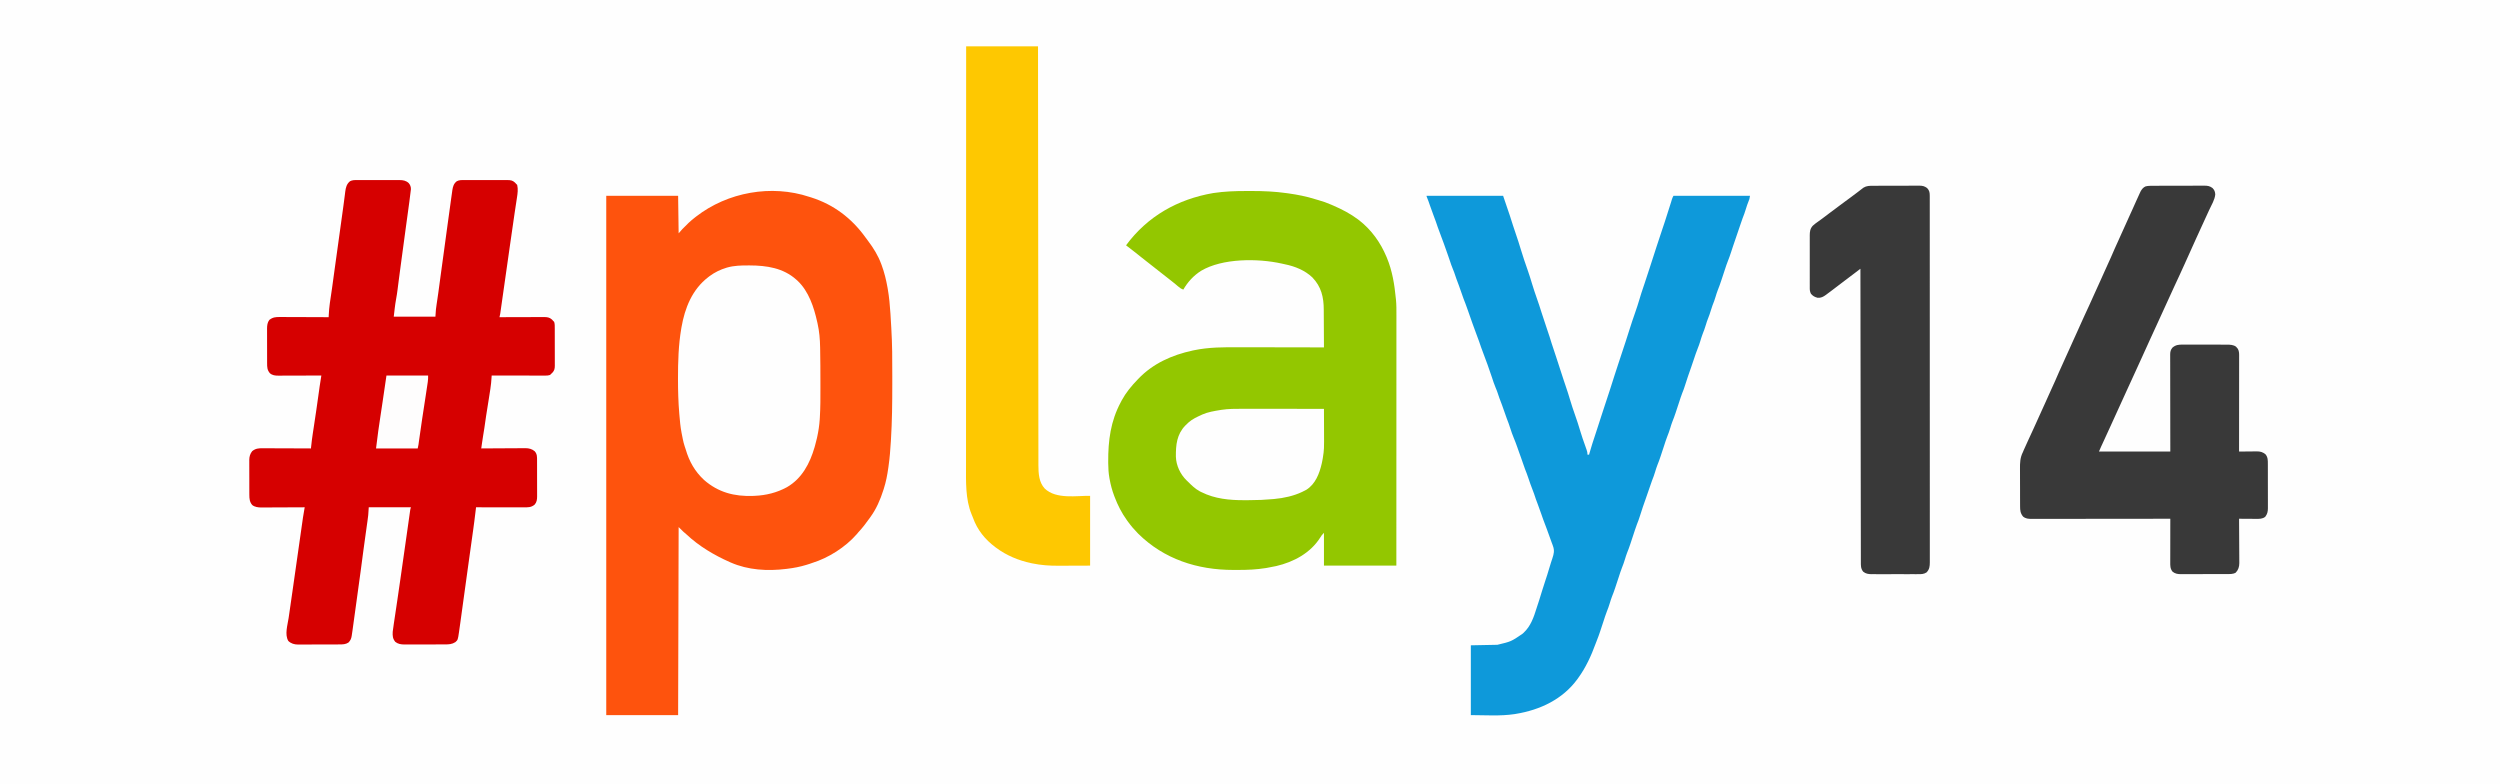<?xml version="1.0" encoding="UTF-8"?>
<svg version="1.1" xmlns="http://www.w3.org/2000/svg" width="4800" height="1506">
<rect width="100%" height="100%" fill="#808080" stroke="none"/>
<path d="M0 0 C1584 0 3168 0 4800 0 C4800 496.98 4800 993.96 4800 1506 C3216 1506 1632 1506 0 1506 C0 1009.02 0 512.04 0 0 Z " fill="#FEFEFE" transform="translate(0,0)"/>
<path d="M0 0 C1.187 0.367 2.374 0.735 3.598 1.113 C46.542 14.747 80.906 40.785 107.18 77.125 C109.007 79.651 110.864 82.148 112.758 84.625 C123.101 98.231 132.072 112.915 138 129 C138.278 129.744 138.556 130.488 138.842 131.254 C143.99 145.236 147.417 159.339 150 174 C150.182 175.012 150.363 176.024 150.55 177.067 C153.245 192.535 154.59 208.038 155.625 223.688 C155.682 224.541 155.738 225.395 155.796 226.275 C156.166 231.976 156.489 237.678 156.797 243.383 C156.941 245.945 157.091 248.506 157.251 251.067 C159.176 282.043 159.276 312.969 159.196 343.997 C159.185 349.261 159.185 354.525 159.186 359.788 C159.185 395.416 158.834 430.931 156.625 466.5 C156.56 467.565 156.495 468.631 156.428 469.728 C155.453 485.559 154.278 501.295 152 517 C151.854 518.048 151.709 519.096 151.559 520.175 C149.652 533.772 147.208 546.925 143 560 C142.722 560.884 142.443 561.767 142.157 562.678 C136.202 581.397 128.614 599.053 117 615 C116.484 615.721 115.968 616.441 115.436 617.184 C108.713 626.57 101.924 635.593 94 644 C92.934 645.268 91.871 646.539 90.812 647.812 C68.938 672.748 36.61 693.291 5 703 C3.583 703.498 2.166 703.998 0.75 704.5 C-0.83 705.012 -2.414 705.51 -4 706 C-4.597 706.186 -5.194 706.371 -5.809 706.562 C-17.755 710.225 -29.605 712.499 -42 714 C-42.823 714.104 -43.646 714.209 -44.494 714.316 C-80.353 718.76 -117.583 716.646 -151 702 C-151.605 701.735 -152.21 701.471 -152.833 701.198 C-182.758 687.953 -212.133 670.557 -236 648 C-237.962 646.287 -239.936 644.589 -241.918 642.898 C-245.05 640.043 -248.003 636.997 -251 634 C-251.33 753.13 -251.66 872.26 -252 995 C-297.54 995 -343.08 995 -390 995 C-390 665.99 -390 336.98 -390 -2 C-344.46 -2 -298.92 -2 -252 -2 C-251.67 21.76 -251.34 45.52 -251 70 C-247.535 66.04 -247.535 66.04 -244 62 C-236.134 53.74 -228.079 45.933 -219 39 C-218.469 38.587 -217.938 38.174 -217.391 37.749 C-156.954 -9.068 -72.955 -24.256 0 0 Z " fill="#FE530D" transform="translate(1554,378)"/>
<path d="M0 0 C0.937 -0.004 1.874 -0.007 2.84 -0.011 C5.933 -0.019 9.026 -0.014 12.119 -0.007 C14.273 -0.008 16.426 -0.01 18.579 -0.013 C23.091 -0.016 27.602 -0.011 32.114 -0.002 C37.892 0.009 43.67 0.003 49.448 -0.009 C53.894 -0.016 58.341 -0.014 62.787 -0.009 C64.917 -0.008 67.048 -0.009 69.178 -0.014 C72.158 -0.019 75.137 -0.011 78.117 0 C78.995 -0.004 79.872 -0.008 80.777 -0.012 C87.58 0.035 93.047 0.976 98.295 5.728 C101.289 9.18 102.664 12.952 102.583 17.533 C101.726 25.768 100.637 33.968 99.506 42.169 C99.291 43.745 99.076 45.321 98.861 46.897 C98.4 50.273 97.938 53.649 97.475 57.025 C96.357 65.171 95.247 73.319 94.137 81.466 C93.749 84.307 93.362 87.149 92.974 89.99 C90.302 109.579 87.665 129.173 85.037 148.768 C84.691 151.344 84.345 153.919 83.999 156.494 C83.343 161.376 82.688 166.259 82.033 171.142 C81.878 172.301 81.878 172.301 81.719 173.484 C80.619 181.692 79.535 189.902 78.49 198.117 C78.354 199.181 78.354 199.181 78.216 200.267 C77.794 203.577 77.376 206.888 76.963 210.199 C76.166 216.495 75.243 222.733 74.052 228.968 C71.998 239.94 71.005 251.208 69.623 262.259 C96.023 262.259 122.423 262.259 149.623 262.259 C149.953 257.639 150.283 253.019 150.623 248.259 C150.973 245.345 151.344 242.464 151.787 239.567 C151.9 238.8 152.013 238.032 152.129 237.241 C152.371 235.588 152.616 233.936 152.863 232.284 C153.547 227.692 154.213 223.096 154.877 218.501 C155.019 217.523 155.16 216.545 155.306 215.538 C157.039 203.48 158.608 191.4 160.186 179.321 C162.174 164.118 164.204 148.926 166.416 133.754 C168.45 119.773 170.288 105.767 172.123 91.759 C174.656 72.427 177.281 53.113 180.107 33.822 C180.466 31.348 180.815 28.873 181.157 26.397 C181.415 24.534 181.415 24.534 181.678 22.634 C181.829 21.529 181.979 20.424 182.135 19.286 C183.278 12.202 184.79 6.842 190.623 2.259 C195.344 -0.284 199.977 -0.023 205.199 0 C206.158 -0.004 207.116 -0.007 208.103 -0.011 C211.266 -0.019 214.429 -0.014 217.592 -0.007 C219.793 -0.008 221.993 -0.01 224.193 -0.013 C228.803 -0.016 233.413 -0.011 238.023 -0.002 C243.931 0.009 249.839 0.003 255.748 -0.009 C260.291 -0.016 264.834 -0.014 269.378 -0.009 C271.556 -0.008 273.735 -0.009 275.913 -0.014 C278.958 -0.019 282.002 -0.011 285.047 0 C286.397 -0.006 286.397 -0.006 287.774 -0.012 C293.819 0.029 297.728 0.496 302.311 4.759 C303.074 5.584 303.837 6.409 304.623 7.259 C305.283 7.919 305.943 8.579 306.623 9.259 C308.614 17.619 307.416 25.776 306.119 34.13 C305.958 35.201 305.797 36.272 305.632 37.376 C305.114 40.817 304.588 44.256 304.061 47.696 C303.39 52.111 302.723 56.527 302.057 60.942 C301.873 62.159 301.69 63.375 301.501 64.628 C298.608 83.91 295.899 103.22 293.155 122.524 C292.203 129.213 291.251 135.902 290.298 142.591 C290.198 143.296 290.097 144 289.994 144.726 C288.22 157.182 286.445 169.638 284.669 182.094 C283.589 189.671 282.51 197.248 281.432 204.825 C280.471 211.581 279.509 218.338 278.544 225.094 C278.04 228.63 277.536 232.166 277.034 235.703 C276.481 239.593 275.926 243.483 275.37 247.373 C275.125 249.102 275.125 249.102 274.876 250.865 C274.725 251.919 274.573 252.973 274.418 254.058 C274.288 254.972 274.158 255.885 274.024 256.826 C273.664 259.013 273.198 261.12 272.623 263.259 C274.332 263.252 274.332 263.252 276.076 263.245 C286.816 263.205 297.557 263.175 308.298 263.155 C313.82 263.145 319.342 263.131 324.864 263.108 C330.194 263.086 335.523 263.074 340.853 263.069 C342.886 263.065 344.918 263.058 346.951 263.047 C349.8 263.033 352.648 263.031 355.497 263.032 C356.336 263.025 357.174 263.017 358.038 263.01 C364.093 263.031 368.721 263.53 373.373 267.759 C374.116 268.584 374.858 269.409 375.623 270.259 C376.283 270.919 376.943 271.579 377.623 272.259 C378.934 276.281 378.771 280.341 378.769 284.528 C378.774 285.775 378.774 285.775 378.779 287.047 C378.788 289.794 378.79 292.54 378.791 295.286 C378.794 297.197 378.798 299.107 378.801 301.017 C378.807 305.021 378.809 309.025 378.809 313.029 C378.808 318.158 378.822 323.287 378.839 328.416 C378.85 332.362 378.853 336.307 378.852 340.253 C378.853 342.144 378.858 344.035 378.865 345.926 C378.875 348.571 378.872 351.215 378.866 353.86 C378.872 354.64 378.877 355.42 378.883 356.223 C378.849 362.113 378.152 365.616 374.123 369.946 C373.298 370.709 372.473 371.473 371.623 372.259 C370.963 372.919 370.303 373.579 369.623 374.259 C366.733 375.229 364.076 375.383 361.042 375.379 C360.128 375.38 359.214 375.382 358.272 375.383 C356.779 375.378 356.779 375.378 355.255 375.372 C353.674 375.373 353.674 375.373 352.061 375.373 C348.577 375.372 345.092 375.364 341.608 375.356 C339.192 375.355 336.776 375.353 334.361 375.352 C328.002 375.348 321.643 375.339 315.284 375.327 C308.795 375.317 302.307 375.313 295.819 375.308 C283.087 375.297 270.355 375.28 257.623 375.259 C257.568 376.218 257.513 377.177 257.457 378.166 C256.988 385.814 256.341 393.335 255.135 400.907 C254.992 401.84 254.849 402.772 254.701 403.733 C254.244 406.701 253.777 409.667 253.311 412.634 C252.991 414.699 252.672 416.764 252.353 418.829 C250.582 430.269 248.768 441.702 246.906 453.128 C245.68 460.714 244.637 468.32 243.626 475.938 C242.95 480.998 242.177 486.008 241.191 491.018 C240.371 495.696 239.723 500.396 239.061 505.099 C238.922 506.076 238.784 507.053 238.641 508.059 C238.301 510.459 237.962 512.859 237.623 515.259 C238.756 515.25 239.888 515.241 241.055 515.232 C251.751 515.151 262.447 515.091 273.143 515.052 C278.641 515.031 284.139 515.002 289.638 514.957 C294.948 514.913 300.258 514.89 305.569 514.879 C307.59 514.872 309.612 514.858 311.634 514.836 C314.475 514.807 317.315 514.803 320.156 514.805 C320.984 514.79 321.812 514.776 322.665 514.761 C329.15 514.806 335.246 516.335 340.254 520.671 C345.029 525.991 344.773 531.53 344.769 538.334 C344.774 539.533 344.774 539.533 344.779 540.756 C344.788 543.39 344.79 546.023 344.791 548.657 C344.794 550.494 344.798 552.331 344.801 554.168 C344.807 558.016 344.809 561.865 344.809 565.713 C344.808 570.634 344.822 575.556 344.839 580.477 C344.851 584.271 344.853 588.065 344.852 591.858 C344.853 593.672 344.858 595.486 344.865 597.3 C344.875 599.842 344.872 602.383 344.866 604.924 C344.875 606.039 344.875 606.039 344.883 607.176 C344.847 613.288 344.261 618.369 340.186 623.071 C333.491 628.786 327.064 628.405 318.671 628.372 C317.192 628.373 317.192 628.373 315.683 628.373 C312.436 628.372 309.19 628.364 305.944 628.356 C303.688 628.355 301.432 628.353 299.176 628.352 C293.248 628.348 287.32 628.339 281.392 628.327 C275.339 628.317 269.286 628.313 263.233 628.308 C251.363 628.297 239.493 628.28 227.623 628.259 C227.431 629.916 227.431 629.916 227.234 631.607 C226.293 639.678 225.333 647.744 224.248 655.798 C224.123 656.734 223.998 657.669 223.869 658.633 C223.456 661.717 223.04 664.8 222.623 667.884 C222.402 669.525 222.402 669.525 222.177 671.199 C219.224 693.106 216.139 714.994 213.04 736.881 C210.273 756.423 207.558 775.969 204.929 795.529 C202.431 814.102 199.916 832.673 197.261 851.225 C196.965 853.299 196.672 855.374 196.382 857.449 C195.985 860.285 195.577 863.12 195.166 865.954 C195.054 866.77 194.942 867.586 194.826 868.427 C192.693 882.828 192.693 882.828 187.873 887.196 C181.571 891.196 175.469 891.555 168.235 891.533 C167.32 891.539 166.405 891.544 165.463 891.549 C162.455 891.563 159.448 891.562 156.44 891.56 C154.339 891.563 152.238 891.568 150.137 891.573 C145.74 891.58 141.343 891.58 136.946 891.574 C131.323 891.569 125.7 891.586 120.077 891.609 C115.74 891.624 111.404 891.624 107.067 891.621 C104.994 891.622 102.922 891.627 100.849 891.637 C97.946 891.65 95.044 891.643 92.141 891.631 C91.293 891.639 90.444 891.646 89.57 891.654 C83.308 891.599 77.605 890.646 72.565 886.61 C67.54 880.318 67.243 875.25 67.623 867.259 C68.21 862.051 68.997 856.876 69.783 851.696 C70.012 850.162 70.239 848.627 70.466 847.093 C70.948 843.837 71.435 840.583 71.924 837.329 C72.693 832.214 73.454 827.098 74.212 821.982 C74.467 820.266 74.721 818.55 74.976 816.833 C75.101 815.987 75.227 815.14 75.356 814.267 C75.736 811.705 76.117 809.144 76.499 806.582 C78.504 793.106 80.459 779.623 82.373 766.134 C82.65 764.187 82.927 762.24 83.204 760.292 C83.744 756.496 84.283 752.7 84.822 748.903 C85.64 743.136 86.463 737.369 87.287 731.603 C87.428 730.622 87.568 729.641 87.712 728.63 C88.423 723.658 89.134 718.685 89.845 713.713 C91.373 703.035 92.894 692.357 94.406 681.678 C95.129 676.571 95.854 671.465 96.579 666.359 C97.188 662.074 97.794 657.788 98.399 653.502 C98.865 650.204 99.334 646.907 99.803 643.61 C100.057 641.8 100.057 641.8 100.317 639.953 C100.474 638.848 100.632 637.743 100.795 636.605 C100.931 635.64 101.068 634.676 101.208 633.682 C101.623 631.259 101.623 631.259 102.623 628.259 C75.893 628.259 49.163 628.259 21.623 628.259 C21.293 633.209 20.963 638.159 20.623 643.259 C20.263 646.455 19.881 649.621 19.424 652.802 C19.309 653.637 19.193 654.472 19.075 655.332 C18.7 658.038 18.318 660.742 17.936 663.446 C17.666 665.385 17.397 667.323 17.129 669.261 C16.573 673.275 16.015 677.288 15.454 681.3 C14.285 689.672 13.137 698.047 11.994 706.422 C11.746 708.239 11.497 710.055 11.249 711.871 C9.462 724.934 7.741 738.005 6.055 751.082 C3.584 770.247 0.931 789.381 -1.833 808.506 C-3.876 822.664 -5.838 836.831 -7.691 851.015 C-8.228 855.1 -8.794 859.18 -9.377 863.259 C-9.487 864.044 -9.598 864.83 -9.712 865.639 C-10.064 868.089 -10.434 870.535 -10.81 872.981 C-10.917 873.734 -11.024 874.487 -11.133 875.263 C-11.985 880.614 -13.561 884.116 -17.365 887.946 C-22.843 891.52 -28.424 891.556 -34.728 891.549 C-36.112 891.559 -36.112 891.559 -37.524 891.57 C-40.565 891.589 -43.605 891.593 -46.646 891.595 C-48.768 891.601 -50.891 891.608 -53.013 891.615 C-57.459 891.627 -61.905 891.631 -66.351 891.629 C-72.033 891.629 -77.715 891.656 -83.398 891.691 C-87.781 891.713 -92.164 891.717 -96.547 891.716 C-98.641 891.719 -100.736 891.727 -102.83 891.743 C-105.766 891.763 -108.701 891.757 -111.638 891.745 C-112.494 891.756 -113.349 891.767 -114.231 891.779 C-121.354 891.705 -127.624 889.941 -132.814 884.884 C-140.132 872.59 -134.214 854.404 -132.252 841.009 C-131.978 839.122 -131.704 837.235 -131.431 835.349 C-130.98 832.233 -130.529 829.117 -130.076 826.001 C-128.44 814.728 -126.827 803.45 -125.217 792.173 C-125.07 791.148 -124.924 790.123 -124.773 789.066 C-122.706 774.592 -120.644 760.116 -118.583 745.64 C-117.012 734.602 -115.439 723.563 -113.865 712.525 C-112.854 705.427 -111.843 698.328 -110.833 691.23 C-109.932 684.886 -109.028 678.542 -108.123 672.199 C-107.65 668.886 -107.178 665.572 -106.708 662.259 C-106.189 658.604 -105.667 654.95 -105.145 651.296 C-104.995 650.235 -104.845 649.173 -104.69 648.079 C-103.738 641.441 -102.624 634.848 -101.377 628.259 C-102.484 628.265 -103.592 628.272 -104.733 628.279 C-115.193 628.34 -125.654 628.385 -136.114 628.414 C-141.491 628.43 -146.868 628.451 -152.246 628.485 C-157.439 628.518 -162.633 628.536 -167.826 628.543 C-169.803 628.549 -171.781 628.56 -173.758 628.576 C-176.536 628.598 -179.314 628.601 -182.093 628.599 C-183.307 628.616 -183.307 628.616 -184.545 628.632 C-190.559 628.6 -197.123 627.858 -201.973 623.984 C-207.113 618.331 -207.677 611.466 -207.651 604.156 C-207.656 603.377 -207.662 602.599 -207.667 601.797 C-207.681 599.244 -207.68 596.691 -207.677 594.138 C-207.681 592.351 -207.686 590.564 -207.69 588.777 C-207.698 585.039 -207.698 581.301 -207.692 577.563 C-207.687 572.787 -207.704 568.012 -207.727 563.236 C-207.742 559.548 -207.742 555.86 -207.739 552.172 C-207.74 550.412 -207.745 548.652 -207.755 546.892 C-207.767 544.425 -207.761 541.958 -207.749 539.491 C-207.757 538.774 -207.764 538.056 -207.772 537.317 C-207.706 530.893 -206.168 525.498 -202.127 520.446 C-195.684 515.321 -190.092 514.827 -182.127 514.918 C-180.618 514.918 -180.618 514.918 -179.08 514.917 C-175.773 514.919 -172.468 514.942 -169.162 514.966 C-166.863 514.971 -164.563 514.976 -162.264 514.979 C-156.226 514.99 -150.187 515.02 -144.149 515.053 C-137.982 515.084 -131.815 515.097 -125.648 515.112 C-113.558 515.144 -101.467 515.196 -89.377 515.259 C-89.252 514.091 -89.127 512.923 -88.998 511.72 C-88.063 503.089 -87.062 494.489 -85.713 485.911 C-85.396 483.848 -85.079 481.785 -84.762 479.721 C-84.597 478.659 -84.433 477.597 -84.263 476.502 C-80.626 452.995 -77.25 429.456 -73.991 405.893 C-73.831 404.735 -73.67 403.578 -73.505 402.385 C-73.208 400.242 -72.912 398.099 -72.619 395.955 C-71.66 389.035 -70.557 382.145 -69.377 375.259 C-70.476 375.263 -71.576 375.268 -72.708 375.272 C-83.081 375.313 -93.454 375.343 -103.827 375.362 C-109.159 375.373 -114.491 375.387 -119.824 375.41 C-124.972 375.431 -130.12 375.443 -135.268 375.449 C-137.23 375.452 -139.192 375.459 -141.154 375.47 C-143.907 375.485 -146.659 375.487 -149.412 375.486 C-150.219 375.493 -151.026 375.5 -151.858 375.508 C-158.025 375.485 -163.36 375.006 -168.189 370.821 C-173.433 364.679 -173.527 359.182 -173.522 351.361 C-173.525 350.593 -173.529 349.824 -173.532 349.033 C-173.542 346.506 -173.544 343.98 -173.545 341.454 C-173.548 339.688 -173.551 337.922 -173.555 336.156 C-173.561 332.46 -173.563 328.763 -173.562 325.066 C-173.562 320.343 -173.576 315.62 -173.593 310.897 C-173.604 307.251 -173.606 303.605 -173.605 299.959 C-173.607 298.218 -173.611 296.478 -173.619 294.737 C-173.629 292.296 -173.626 289.856 -173.62 287.416 C-173.625 286.706 -173.631 285.996 -173.637 285.264 C-173.599 279.134 -173.032 273.387 -169.189 268.446 C-162.638 263.351 -157.083 262.827 -149.035 262.918 C-148.02 262.918 -147.004 262.917 -145.958 262.917 C-142.62 262.919 -139.282 262.942 -135.943 262.966 C-133.621 262.971 -131.3 262.976 -128.978 262.979 C-122.88 262.99 -116.783 263.02 -110.686 263.053 C-104.458 263.084 -98.231 263.097 -92.004 263.112 C-79.795 263.144 -67.586 263.196 -55.377 263.259 C-55.321 262.154 -55.264 261.049 -55.207 259.911 C-54.774 251.786 -54.23 243.758 -52.994 235.708 C-52.859 234.787 -52.724 233.865 -52.585 232.916 C-52.297 230.948 -52.005 228.98 -51.71 227.012 C-50.904 221.621 -50.122 216.227 -49.338 210.833 C-49.174 209.715 -49.011 208.596 -48.843 207.444 C-47.091 195.395 -45.481 183.328 -43.877 171.259 C-41.651 154.558 -39.346 137.872 -36.939 121.196 C-33.714 98.847 -30.661 76.476 -27.647 54.098 C-27.334 51.783 -27.021 49.468 -26.707 47.153 C-25.973 41.743 -25.256 36.333 -24.582 30.917 C-24.454 29.919 -24.327 28.921 -24.196 27.894 C-23.961 26.053 -23.734 24.211 -23.516 22.368 C-22.49 14.425 -20.881 7.524 -14.377 2.259 C-9.704 -0.252 -5.167 -0.024 0 0 Z " fill="#D60000" transform="translate(686.377,345.741)"/>
<path d="M0 0 C3.312 0.006 6.623 -0.009 9.935 -0.02 C32.203 -0.032 54.43 0.957 76.499 4.066 C77.73 4.236 78.961 4.406 80.229 4.58 C97.552 7.049 114.605 10.335 131.294 15.629 C133.423 16.288 135.561 16.901 137.706 17.504 C146.192 19.893 154.255 22.636 162.312 26.254 C163.828 26.91 165.345 27.565 166.863 28.219 C183.284 35.368 198.934 43.518 213.312 54.254 C214.196 54.914 215.081 55.574 215.992 56.254 C239.559 74.716 256.774 98.749 268.312 126.254 C268.739 127.26 268.739 127.26 269.174 128.287 C279.516 153.154 283.748 179.615 286.312 206.254 C286.395 207.006 286.477 207.759 286.563 208.534 C287.556 218.587 287.448 228.627 287.432 238.717 C287.433 240.794 287.434 242.871 287.435 244.948 C287.437 250.633 287.433 256.318 287.428 262.003 C287.424 268.142 287.425 274.281 287.426 280.419 C287.426 291.048 287.423 301.677 287.418 312.306 C287.412 323.449 287.408 334.592 287.407 345.736 C287.407 346.429 287.407 347.123 287.407 347.838 C287.406 351.361 287.406 354.885 287.406 358.408 C287.404 383.342 287.397 408.276 287.387 433.209 C287.378 457.427 287.371 481.645 287.367 505.863 C287.367 506.983 287.367 506.983 287.366 508.126 C287.365 515.628 287.364 523.129 287.363 530.63 C287.36 545.91 287.357 561.191 287.354 576.471 C287.354 577.173 287.354 577.876 287.354 578.599 C287.345 625.484 287.328 672.369 287.312 719.254 C241.442 719.254 195.572 719.254 148.312 719.254 C148.312 698.464 148.312 677.674 148.312 656.254 C145.156 659.41 143.424 661.494 141.249 665.191 C122.588 694.947 90.324 712.223 56.812 720.059 C51.067 721.34 45.299 722.439 39.499 723.441 C38.626 723.596 37.752 723.751 36.852 723.91 C19.122 726.808 1.214 727.59 -16.722 727.515 C-19.754 727.504 -22.784 727.515 -25.815 727.527 C-94.828 727.576 -158.899 706.741 -208.438 657.816 C-215.496 650.733 -221.819 643.34 -227.688 635.254 C-228.452 634.223 -229.217 633.191 -230.004 632.129 C-240.002 618.219 -247.658 603.255 -253.688 587.254 C-253.929 586.625 -254.17 585.995 -254.418 585.347 C-258.493 574.648 -261.27 563.935 -263.313 552.691 C-263.436 552.019 -263.56 551.347 -263.687 550.655 C-265.283 541.477 -265.844 532.266 -265.891 522.961 C-265.898 522.02 -265.905 521.079 -265.913 520.11 C-266.151 479.083 -261.355 441.902 -241.688 405.254 C-240.783 403.518 -240.783 403.518 -239.86 401.746 C-231.909 387.08 -221.259 374.205 -209.688 362.254 C-209.183 361.723 -208.678 361.192 -208.158 360.646 C-179.974 331.074 -143.187 314.781 -103.688 306.254 C-102.634 306.026 -102.634 306.026 -101.558 305.793 C-72.351 299.659 -42.833 299.833 -13.15 299.95 C-7.454 299.969 -1.758 299.97 3.938 299.974 C14.675 299.983 25.412 300.008 36.149 300.038 C48.394 300.072 60.639 300.088 72.883 300.103 C98.026 300.134 123.169 300.187 148.312 300.254 C148.274 288.682 148.214 277.111 148.128 265.54 C148.089 260.165 148.056 254.791 148.041 249.416 C148.026 244.215 147.991 239.016 147.944 233.815 C147.929 231.845 147.921 229.875 147.92 227.904 C147.899 203.847 143.258 183.826 126.074 165.922 C111.873 152.279 92.392 144.522 73.351 140.675 C71.207 140.232 69.077 139.742 66.945 139.25 C21.4 129.172 -46.489 128.849 -87.688 153.254 C-102.151 162.522 -113.125 174.495 -121.688 189.254 C-125.947 187.829 -128.745 185.747 -132.126 182.816 C-133.188 181.908 -134.252 181.002 -135.317 180.098 C-135.869 179.628 -136.421 179.159 -136.989 178.676 C-139.797 176.326 -142.677 174.07 -145.563 171.816 C-146.148 171.36 -146.732 170.903 -147.334 170.432 C-148.524 169.502 -149.715 168.573 -150.906 167.645 C-153.839 165.355 -156.763 163.054 -159.688 160.754 C-160.855 159.837 -162.021 158.921 -163.188 158.004 C-170.188 152.504 -177.188 147.004 -184.188 141.504 C-184.765 141.05 -185.343 140.597 -185.938 140.129 C-187.105 139.212 -188.273 138.294 -189.44 137.377 C-192.343 135.095 -195.247 132.816 -198.153 130.539 C-204.317 125.707 -210.456 120.845 -216.563 115.941 C-221.537 111.948 -226.547 108.031 -231.688 104.254 C-190.509 48.413 -132.378 15.636 -64.235 3.912 C-42.855 0.72 -21.597 -0.074 0 0 Z " fill="#93C700" transform="translate(2393.688,366.746)"/>
<path d="M0 0 C48.51 0 97.02 0 147 0 C161 41 161 41 166 57 C166.944 59.882 167.893 62.758 168.867 65.629 C169.361 67.097 169.855 68.566 170.349 70.034 C170.598 70.773 170.847 71.511 171.104 72.273 C174.673 82.869 178.218 93.459 181.375 104.188 C185.116 116.873 189.509 129.345 193.851 141.835 C197.032 151.019 200.01 160.228 202.755 169.552 C205.439 178.608 208.521 187.519 211.625 196.438 C214.842 205.705 218.03 214.959 220.865 224.352 C223.592 233.116 226.58 241.799 229.5 250.5 C236.913 272.587 236.913 272.587 239.94 282.597 C242.756 291.636 245.847 300.589 248.861 309.563 C252.037 319.027 255.185 328.492 258.128 338.031 C259.734 343.21 261.431 348.356 263.156 353.496 C263.429 354.309 263.702 355.122 263.983 355.96 C265.101 359.286 266.221 362.61 267.343 365.934 C270.199 374.397 273.006 382.854 275.469 391.441 C278.287 401.25 281.649 410.863 285 420.5 C288.598 430.848 292.122 441.176 295.136 451.711 C297.77 460.822 300.992 469.738 304.148 478.678 C304.954 480.967 305.753 483.259 306.551 485.551 C306.798 486.242 307.044 486.934 307.299 487.647 C308.464 491.004 309 493.393 309 497 C309.99 497 310.98 497 312 497 C312.269 495.984 312.269 495.984 312.543 494.947 C314.258 488.549 316.147 482.242 318.223 475.953 C318.524 475.031 318.826 474.109 319.137 473.159 C320.11 470.189 321.086 467.219 322.062 464.25 C323.079 461.149 324.094 458.047 325.11 454.945 C325.785 452.881 326.461 450.818 327.137 448.755 C330.352 438.938 333.524 429.107 336.678 419.271 C338.713 412.935 340.788 406.615 342.898 400.305 C345.746 391.789 348.538 383.255 351.305 374.713 C352.065 372.368 352.826 370.024 353.588 367.68 C355.941 360.426 358.269 353.167 360.527 345.883 C362.835 338.45 365.283 331.068 367.763 323.692 C372.566 309.403 377.279 295.086 381.938 280.75 C382.206 279.924 382.475 279.098 382.752 278.247 C385.163 270.833 387.571 263.418 389.869 255.968 C393.118 245.441 396.723 235.043 400.343 224.639 C403.524 215.486 406.559 206.328 409.242 197.016 C411.127 190.49 413.254 184.057 415.438 177.625 C416.313 175.023 417.187 172.42 418.059 169.816 C418.405 168.782 418.405 168.782 418.759 167.727 C421.893 158.356 424.945 148.959 428 139.562 C428.299 138.644 428.598 137.725 428.905 136.779 C431.917 127.52 434.92 118.259 437.906 108.992 C438.242 107.949 438.242 107.949 438.585 106.885 C439.602 103.73 440.616 100.574 441.629 97.418 C445.378 85.753 449.272 74.136 453.177 62.522 C454.391 58.911 455.602 55.299 456.812 51.688 C457.068 50.926 457.323 50.164 457.586 49.378 C461.643 37.249 465.531 25.077 469.234 12.835 C469.572 11.724 469.91 10.613 470.258 9.469 C470.548 8.504 470.838 7.539 471.137 6.545 C472 4 472 4 474 0 C522.51 0 571.02 0 621 0 C619.895 6.628 619.895 6.628 618.312 10.188 C616.219 15.203 614.6 20.312 613 25.5 C611.206 31.297 609.314 36.956 606.973 42.559 C605.583 46.046 604.435 49.604 603.266 53.171 C601.022 59.994 598.665 66.776 596.312 73.562 C593.588 81.426 590.887 89.296 588.27 97.195 C588.047 97.867 587.824 98.539 587.594 99.232 C586.524 102.462 585.459 105.693 584.4 108.926 C582.731 113.983 581.049 118.999 579.023 123.926 C576.591 129.855 574.632 135.94 572.644 142.028 C570.968 147.157 569.267 152.278 567.57 157.4 C567.146 158.683 566.722 159.968 566.3 161.252 C564.029 168.153 561.666 174.974 558.905 181.696 C557.386 185.563 556.203 189.526 555 193.5 C553.223 199.257 551.34 204.863 548.996 210.418 C547.656 213.892 546.584 217.44 545.5 221 C544.178 225.342 542.829 229.626 541.062 233.812 C539.05 238.612 537.536 243.533 536 248.5 C534.24 254.191 532.382 259.728 530.062 265.219 C528.227 270.023 526.77 274.954 525.281 279.875 C524.075 283.808 522.776 287.642 521.207 291.445 C518.003 299.288 515.404 307.355 512.688 315.375 C511.526 318.792 510.363 322.209 509.199 325.625 C508.918 326.452 508.637 327.279 508.347 328.131 C506.27 334.226 504.151 340.306 502 346.375 C499.742 352.751 497.674 359.166 495.699 365.635 C494.369 369.947 492.807 374.083 491.078 378.246 C488.777 384.124 486.903 390.164 484.933 396.16 C483.088 401.776 481.234 407.388 479.375 413 C478.817 414.7 478.817 414.7 478.247 416.433 C476.318 422.255 474.247 427.961 471.924 433.637 C470.403 437.525 469.209 441.506 468 445.5 C466.23 451.23 464.357 456.816 462.043 462.352 C459.744 468.189 457.891 474.201 455.933 480.16 C454.088 485.776 452.234 491.388 450.375 497 C449.817 498.7 449.817 498.7 449.247 500.433 C447.318 506.255 445.247 511.961 442.924 517.637 C441.403 521.525 440.209 525.506 439 529.5 C437.228 535.236 435.355 540.827 433.035 546.367 C431.7 549.764 430.571 553.22 429.438 556.688 C426.873 564.526 424.127 572.293 421.344 580.056 C417.216 591.574 413.25 603.115 409.637 614.807 C407.956 620.207 406.075 625.446 403.931 630.679 C402.578 634.053 401.436 637.482 400.312 640.938 C399.801 642.488 399.289 644.039 398.777 645.59 C398.499 646.438 398.22 647.286 397.933 648.16 C396.088 653.776 394.234 659.388 392.375 665 C391.817 666.7 391.817 666.7 391.247 668.433 C389.318 674.255 387.247 679.961 384.924 685.637 C383.403 689.525 382.209 693.506 381 697.5 C379.23 703.23 377.357 708.816 375.043 714.352 C372.744 720.189 370.891 726.201 368.933 732.16 C367.088 737.776 365.234 743.388 363.375 749 C362.817 750.7 362.817 750.7 362.247 752.433 C360.318 758.255 358.247 763.961 355.924 769.637 C354.403 773.525 353.209 777.506 352 781.5 C350.23 787.23 348.357 792.816 346.043 798.352 C343.744 804.189 341.891 810.201 339.933 816.16 C338.088 821.776 336.234 827.388 334.375 833 C333.817 834.7 333.817 834.7 333.247 836.433 C331.306 842.292 329.245 848.054 326.907 853.766 C326.089 855.78 325.32 857.801 324.578 859.844 C316.131 883.097 305.597 905.935 291 926 C290.583 926.578 290.166 927.155 289.737 927.75 C261.328 966.672 218.094 987.067 171.312 994.688 C170.59 994.807 169.867 994.926 169.122 995.049 C141.685 999.264 111.722 997 85 997 C85 952.78 85 908.56 85 863 C110.245 862.505 110.245 862.505 136 862 C162.346 855.736 162.346 855.736 184 841 C184.766 840.325 185.531 839.649 186.32 838.953 C200.018 826.231 205.859 809 211.238 791.641 C212.792 786.629 214.439 781.656 216.125 776.688 C218.235 770.438 220.148 764.155 221.965 757.815 C223.805 751.485 225.892 745.246 228 739 C230.529 731.502 232.959 724.001 235.128 716.391 C236.286 712.35 237.523 708.345 238.824 704.348 C239.143 703.368 239.461 702.389 239.789 701.379 C240.412 699.471 241.042 697.564 241.678 695.66 C244.414 687.274 245.896 681.106 242.75 672.5 C242.312 671.273 241.873 670.046 241.422 668.781 C240.951 667.52 240.477 666.259 240 665 C236.792 656.526 233.781 647.984 230.76 639.441 C228.58 633.31 226.325 627.235 223.873 621.208 C222.592 617.968 221.513 614.689 220.438 611.375 C218.42 605.227 216.251 599.18 213.883 593.16 C211.128 586.101 208.627 579.012 206.309 571.801 C205.357 568.936 204.269 566.15 203.129 563.355 C200.238 556.22 197.832 548.919 195.355 541.633 C193.348 535.768 191.234 529.986 188.893 524.247 C187.601 520.995 186.517 517.704 185.438 514.375 C184.015 510.001 182.518 505.679 180.886 501.379 C179.79 498.436 178.742 495.477 177.695 492.516 C177.067 490.741 177.067 490.741 176.426 488.93 C175.564 486.493 174.705 484.055 173.848 481.617 C171.844 475.969 169.781 470.383 167.434 464.867 C164.932 458.969 162.9 452.97 160.938 446.875 C158.795 440.249 156.55 433.733 153.913 427.287 C152.61 424.023 151.522 420.718 150.438 417.375 C148.753 412.193 146.943 407.088 145 402 C139.177 386.67 139.177 386.67 136.938 379.75 C135.711 375.986 134.337 372.376 132.75 368.75 C129.82 361.88 127.562 354.81 125.235 347.718 C120.074 332.05 114.39 316.561 108.535 301.141 C105.829 294 103.237 286.848 100.859 279.59 C99.372 275.109 97.675 270.718 95.949 266.324 C93.15 259.15 90.545 251.927 88.015 244.654 C85.379 237.075 82.719 229.504 80.042 221.939 C79.562 220.58 79.082 219.221 78.603 217.861 C76.155 210.912 73.644 204.006 70.865 197.181 C69.584 193.951 68.51 190.68 67.438 187.375 C65.753 182.193 63.943 177.088 62 172 C58.821 163.631 55.67 155.282 52.957 146.746 C52.015 143.927 52.015 143.927 50.676 140.996 C48.212 135.344 46.356 129.458 44.375 123.625 C43.488 121.029 42.598 118.434 41.707 115.84 C41.482 115.186 41.258 114.532 41.026 113.858 C38.762 107.281 36.424 100.731 34.062 94.188 C33.515 92.67 33.515 92.67 32.957 91.122 C30.538 84.44 28.057 77.784 25.535 71.141 C22.829 64 20.237 56.848 17.859 49.59 C16.353 45.049 14.629 40.6 12.879 36.148 C10.574 30.247 8.406 24.333 6.438 18.312 C4.71 13.038 2.837 7.879 0.699 2.758 C0 1 0 1 0 0 Z " fill="#0E99DA" transform="translate(2739,376)"/>
<path d="M0 0 C1.141 -0.007 2.281 -0.013 3.456 -0.02 C7.221 -0.039 10.985 -0.043 14.75 -0.045 C17.37 -0.052 19.991 -0.059 22.611 -0.066 C28.101 -0.078 33.591 -0.081 39.081 -0.08 C45.416 -0.079 51.75 -0.1 58.085 -0.132 C64.194 -0.161 70.302 -0.168 76.41 -0.167 C79.003 -0.169 81.595 -0.178 84.188 -0.194 C87.814 -0.213 91.44 -0.207 95.066 -0.195 C96.67 -0.212 96.67 -0.212 98.305 -0.229 C104.633 -0.176 108.441 0.546 113.598 4.291 C117.456 8.352 118.368 10.992 118.91 16.416 C118.077 26.744 111.653 36.878 107.348 46.228 C106.637 47.776 105.927 49.324 105.217 50.872 C103.744 54.083 102.27 57.294 100.796 60.504 C97.366 67.97 93.951 75.443 90.535 82.916 C90.206 83.636 89.877 84.356 89.538 85.098 C87.223 90.162 84.91 95.226 82.598 100.291 C82.111 101.358 82.111 101.358 81.614 102.447 C74.235 118.613 66.881 134.789 59.716 151.052 C56.724 157.827 53.629 164.549 50.486 171.255 C47.013 178.669 43.591 186.107 40.16 193.541 C39.773 194.381 39.385 195.222 38.985 196.087 C27.873 220.17 16.858 244.296 5.897 268.448 C1.895 277.266 -2.14 286.068 -6.215 294.853 C-11.345 305.918 -16.347 317.038 -21.34 328.166 C-27.026 340.838 -32.771 353.477 -38.647 366.063 C-42.723 374.802 -46.731 383.571 -50.715 392.353 C-51.026 393.04 -51.338 393.727 -51.659 394.435 C-51.971 395.124 -52.284 395.813 -52.606 396.523 C-53.242 397.926 -53.879 399.329 -54.515 400.732 C-54.992 401.783 -54.992 401.783 -55.479 402.855 C-59.103 410.841 -62.753 418.816 -66.402 426.791 C-71.984 438.989 -77.543 451.197 -83.087 463.413 C-87.892 474 -92.74 484.566 -97.635 495.111 C-98.317 496.58 -98.317 496.58 -99.011 498.08 C-99.403 498.922 -99.795 499.765 -100.198 500.633 C-101.647 503.831 -103.019 507.063 -104.402 510.291 C-59.192 510.291 -13.982 510.291 32.598 510.291 C32.575 496.489 32.551 482.687 32.528 468.466 C32.517 459.739 32.508 451.012 32.5 442.285 C32.488 428.423 32.474 414.561 32.447 400.699 C32.427 390.604 32.414 380.51 32.41 370.415 C32.407 365.069 32.401 359.723 32.386 354.377 C32.373 349.346 32.369 344.316 32.372 339.285 C32.371 337.438 32.367 335.59 32.359 333.743 C32.35 331.222 32.352 328.702 32.357 326.181 C32.349 325.082 32.349 325.082 32.34 323.961 C32.372 318.41 33.23 314.932 36.785 310.666 C43.069 305.359 48.702 304.852 56.629 304.918 C58.103 304.913 58.103 304.913 59.608 304.907 C62.843 304.899 66.078 304.913 69.313 304.927 C71.57 304.928 73.828 304.927 76.086 304.926 C80.812 304.926 85.539 304.936 90.266 304.954 C96.313 304.977 102.359 304.978 108.406 304.971 C113.067 304.967 117.728 304.974 122.389 304.984 C124.618 304.988 126.847 304.989 129.076 304.987 C132.197 304.987 135.317 305 138.438 305.016 C139.809 305.012 139.809 305.012 141.207 305.008 C147.348 305.059 153.814 305.171 158.875 309.025 C159.423 309.69 159.971 310.355 160.535 311.041 C161.101 311.695 161.667 312.35 162.25 313.025 C165.148 317.897 164.741 323.668 164.718 329.187 C164.719 330.353 164.719 330.353 164.721 331.542 C164.722 334.135 164.717 336.728 164.711 339.321 C164.711 341.184 164.711 343.047 164.712 344.91 C164.712 349.961 164.706 355.012 164.699 360.063 C164.693 365.345 164.692 370.626 164.691 375.907 C164.688 385.905 164.68 395.902 164.67 405.9 C164.659 417.283 164.653 428.666 164.648 440.05 C164.638 463.463 164.62 486.877 164.598 510.291 C165.803 510.275 167.009 510.259 168.25 510.243 C172.744 510.188 177.237 510.154 181.73 510.126 C183.671 510.111 185.612 510.09 187.553 510.064 C190.35 510.028 193.148 510.011 195.946 509.998 C196.806 509.982 197.667 509.967 198.554 509.951 C205.37 509.949 210.023 511.174 215.41 515.603 C220.036 521.286 219.891 527.229 219.873 534.224 C219.878 535.208 219.883 536.193 219.888 537.207 C219.902 540.452 219.901 543.698 219.899 546.943 C219.903 549.204 219.907 551.466 219.912 553.727 C219.919 558.464 219.919 563.201 219.914 567.938 C219.908 574.002 219.925 580.065 219.948 586.129 C219.963 590.799 219.964 595.468 219.96 600.137 C219.961 602.373 219.966 604.608 219.976 606.844 C219.989 609.972 219.982 613.1 219.97 616.228 C219.978 617.147 219.986 618.066 219.993 619.013 C219.94 625.556 218.92 630.328 214.785 635.603 C209.342 639.802 203.375 639.562 196.824 639.486 C195.901 639.483 194.977 639.48 194.025 639.477 C191.091 639.466 188.157 639.441 185.223 639.416 C183.227 639.405 181.231 639.396 179.235 639.388 C174.356 639.366 169.477 639.332 164.598 639.291 C164.607 640.423 164.616 641.556 164.625 642.723 C164.706 653.418 164.766 664.114 164.805 674.81 C164.826 680.309 164.854 685.807 164.9 691.305 C164.943 696.615 164.967 701.925 164.977 707.236 C164.985 709.258 164.999 711.279 165.021 713.301 C165.05 716.142 165.054 718.982 165.052 721.823 C165.066 722.651 165.081 723.479 165.096 724.332 C165.046 731.43 163.188 737.634 158.16 742.791 C152.692 745.991 146.66 745.444 140.503 745.452 C139.489 745.457 138.475 745.462 137.431 745.467 C134.083 745.481 130.735 745.488 127.387 745.494 C125.057 745.499 122.727 745.505 120.396 745.511 C115.512 745.521 110.628 745.527 105.744 745.531 C99.491 745.536 93.238 745.56 86.985 745.589 C82.172 745.607 77.359 745.613 72.546 745.614 C70.241 745.617 67.936 745.625 65.631 745.638 C62.404 745.655 59.178 745.653 55.952 745.647 C54.529 745.661 54.529 745.661 53.077 745.675 C46.864 745.636 41.824 744.938 36.856 740.861 C32.2 734.92 32.454 729.499 32.484 722.278 C32.484 721.38 32.484 720.481 32.484 719.556 C32.485 716.597 32.492 713.637 32.5 710.677 C32.502 708.622 32.504 706.566 32.505 704.511 C32.508 699.107 32.518 693.703 32.529 688.299 C32.539 682.783 32.544 677.266 32.549 671.75 C32.56 660.93 32.577 650.11 32.598 639.291 C32.02 639.291 31.443 639.292 30.848 639.293 C-3.373 639.338 -37.593 639.372 -71.814 639.393 C-75.922 639.395 -80.03 639.398 -84.138 639.4 C-84.956 639.401 -85.774 639.401 -86.616 639.402 C-99.862 639.411 -113.108 639.426 -126.354 639.445 C-139.943 639.464 -153.533 639.475 -167.123 639.479 C-175.509 639.481 -183.896 639.49 -192.283 639.506 C-198.032 639.517 -203.782 639.52 -209.532 639.518 C-212.85 639.516 -216.168 639.519 -219.486 639.529 C-223.084 639.539 -226.681 639.537 -230.278 639.531 C-231.851 639.54 -231.851 639.54 -233.456 639.549 C-239.869 639.522 -244.93 639.302 -250.09 635.103 C-255.244 628.834 -255.848 623.271 -255.822 615.431 C-255.83 614.465 -255.839 613.5 -255.848 612.506 C-255.871 609.327 -255.872 606.149 -255.871 602.97 C-255.878 600.747 -255.886 598.524 -255.894 596.3 C-255.907 591.642 -255.909 586.983 -255.903 582.325 C-255.897 576.383 -255.928 570.443 -255.968 564.502 C-255.994 559.908 -255.997 555.315 -255.993 550.722 C-255.995 548.533 -256.005 546.344 -256.022 544.156 C-256.11 532.119 -255.965 522.208 -250.402 511.291 C-249.802 509.88 -249.21 508.467 -248.629 507.048 C-245.595 500.166 -242.514 493.313 -239.313 486.507 C-236.428 480.37 -233.601 474.206 -230.777 468.041 C-230.322 467.047 -229.866 466.053 -229.397 465.029 C-225.04 455.511 -220.696 445.99 -216.465 436.416 C-213.688 430.149 -210.853 423.913 -207.965 417.697 C-206.075 413.577 -204.237 409.435 -202.402 405.291 C-200.107 400.105 -197.792 394.933 -195.402 389.791 C-190.537 379.308 -185.853 368.742 -181.34 358.103 C-179.034 352.688 -176.589 347.357 -174.078 342.036 C-171.939 337.487 -169.9 332.903 -167.902 328.291 C-165.375 322.457 -162.739 316.685 -160.027 310.935 C-157.907 306.42 -155.885 301.868 -153.902 297.291 C-151.375 291.457 -148.739 285.685 -146.027 279.935 C-143.907 275.42 -141.885 270.868 -139.902 266.291 C-137.457 260.654 -134.928 255.066 -132.313 249.506 C-129.428 243.369 -126.601 237.206 -123.777 231.041 C-123.322 230.047 -122.866 229.053 -122.397 228.029 C-118.04 218.511 -113.696 208.99 -109.465 199.416 C-106.688 193.149 -103.853 186.913 -100.965 180.697 C-99.075 176.577 -97.237 172.435 -95.402 168.291 C-93.107 163.105 -90.792 157.933 -88.402 152.791 C-83.537 142.308 -78.853 131.742 -74.34 121.103 C-72.034 115.688 -69.589 110.357 -67.078 105.036 C-64.939 100.487 -62.9 95.903 -60.902 91.291 C-58.375 85.457 -55.739 79.685 -53.027 73.935 C-50.907 69.42 -48.885 64.868 -46.902 60.291 C-44.375 54.457 -41.741 48.686 -39.027 42.937 C-36.896 38.404 -34.885 33.827 -32.902 29.228 C-30.619 23.975 -28.277 18.757 -25.777 13.603 C-25.249 12.506 -24.72 11.409 -24.176 10.279 C-21.751 6.194 -19.33 3.171 -14.948 1.169 C-9.946 -0.07 -5.136 -0.004 0 0 Z " fill="#393939" transform="translate(4134.402,356.709)"/>
<path d="M0 0 C45.54 0 91.08 0 138 0 C138.008 10.177 138.016 20.354 138.025 30.84 C138.03 37.745 138.036 44.649 138.041 51.554 C138.042 52.451 138.043 53.348 138.043 54.272 C138.092 113.67 138.143 173.067 138.201 232.464 C138.202 233.61 138.204 234.757 138.205 235.939 C138.229 260.863 138.255 285.788 138.28 310.713 C138.293 322.936 138.305 335.159 138.317 347.382 C138.319 349.206 138.319 349.206 138.321 351.067 C138.361 390.492 138.395 429.916 138.425 469.34 C138.456 509.854 138.493 550.367 138.539 590.881 C138.545 596.604 138.552 602.326 138.558 608.049 C138.559 609.175 138.561 610.301 138.562 611.461 C138.582 629.59 138.595 647.719 138.605 665.848 C138.616 684.074 138.634 702.3 138.659 720.526 C138.674 731.354 138.683 742.182 138.685 753.01 C138.686 760.247 138.695 767.484 138.709 774.72 C138.717 778.842 138.722 782.963 138.718 787.084 C138.715 790.841 138.721 794.597 138.734 798.354 C138.738 800.326 138.733 802.297 138.727 804.269 C138.804 819.811 139.691 837.036 150.832 848.961 C172.694 870.153 212.65 862.539 238 863 C238 907.22 238 951.44 238 997 C225.542 997.041 213.085 997.082 200.25 997.125 C196.36 997.143 192.47 997.161 188.462 997.18 C183.601 997.189 183.601 997.189 181.304 997.191 C179.747 997.194 178.189 997.201 176.632 997.211 C160.138 997.315 143.743 996.158 127.562 992.812 C125.995 992.49 125.995 992.49 124.396 992.161 C100.479 987.02 77.703 977.608 58 963 C57.385 962.544 56.77 962.089 56.137 961.62 C36.329 946.789 21.41 928.471 13.07 904.965 C12.292 902.809 11.419 900.686 10.492 898.59 C-1.551 869.618 -0.311 835.423 -0.245 804.699 C-0.238 800.398 -0.242 796.097 -0.246 791.796 C-0.25 784.283 -0.247 776.77 -0.238 769.257 C-0.226 758.085 -0.226 746.914 -0.227 735.743 C-0.23 716.944 -0.223 698.146 -0.211 679.348 C-0.2 660.749 -0.192 642.15 -0.19 623.552 C-0.19 622.393 -0.189 621.234 -0.189 620.041 C-0.189 614.156 -0.188 608.271 -0.187 602.386 C-0.183 560.761 -0.17 519.135 -0.151 477.509 C-0.132 437.083 -0.118 396.657 -0.11 356.232 C-0.11 354.984 -0.109 353.737 -0.109 352.452 C-0.106 339.926 -0.104 327.4 -0.101 314.875 C-0.096 289.361 -0.091 263.846 -0.085 238.332 C-0.084 237.159 -0.084 235.986 -0.084 234.778 C-0.07 174.132 -0.047 113.486 -0.022 52.839 C-0.022 51.987 -0.022 51.134 -0.021 50.255 C-0.014 33.504 -0.007 16.752 0 0 Z " fill="#FEC801" transform="translate(1855,89)"/>
<path d="M0 0 C1.033 -0.007 2.067 -0.013 3.131 -0.02 C6.539 -0.039 9.946 -0.043 13.354 -0.045 C15.727 -0.052 18.101 -0.059 20.475 -0.066 C25.447 -0.078 30.419 -0.081 35.391 -0.08 C41.758 -0.08 48.124 -0.107 54.49 -0.142 C59.392 -0.164 64.293 -0.168 69.194 -0.167 C71.541 -0.169 73.888 -0.178 76.235 -0.194 C79.519 -0.213 82.802 -0.207 86.086 -0.195 C87.052 -0.207 88.018 -0.218 89.013 -0.229 C95.083 -0.173 98.631 0.759 103.608 4.291 C108.174 8.977 108.732 13.147 108.734 19.502 C108.737 20.54 108.74 21.577 108.743 22.646 C108.739 24.349 108.739 24.349 108.736 26.087 C108.738 27.301 108.74 28.516 108.742 29.767 C108.745 33.15 108.745 36.533 108.742 39.916 C108.741 43.592 108.745 47.268 108.748 50.944 C108.753 57.391 108.755 63.837 108.754 70.284 C108.752 79.87 108.756 89.457 108.762 99.043 C108.771 117.158 108.774 135.273 108.775 153.388 C108.775 167.374 108.777 181.36 108.78 195.346 C108.781 199.368 108.782 203.391 108.783 207.414 C108.783 208.914 108.783 208.914 108.784 210.444 C108.79 238.578 108.794 266.712 108.793 294.846 C108.793 296.438 108.793 296.438 108.793 298.061 C108.793 303.44 108.793 308.818 108.793 314.197 C108.793 315.265 108.793 316.333 108.793 317.434 C108.793 319.594 108.793 321.755 108.793 323.915 C108.792 357.536 108.8 391.156 108.813 424.777 C108.829 462.529 108.837 500.281 108.837 538.033 C108.836 542.056 108.836 546.079 108.836 550.101 C108.836 551.092 108.836 552.083 108.836 553.103 C108.836 569.066 108.843 585.029 108.851 600.992 C108.86 617.025 108.861 633.058 108.854 649.091 C108.85 658.623 108.852 668.156 108.862 677.688 C108.868 684.05 108.867 690.411 108.86 696.773 C108.856 700.401 108.855 704.03 108.863 707.658 C108.872 711.562 108.865 715.465 108.857 719.369 C108.864 721.068 108.864 721.068 108.872 722.802 C108.836 730.572 108.256 736.485 102.608 742.291 C97.211 745.8 92.433 745.718 86.215 745.679 C85.182 745.684 84.149 745.689 83.084 745.695 C79.677 745.708 76.269 745.699 72.862 745.689 C70.488 745.691 68.114 745.694 65.741 745.698 C60.768 745.702 55.796 745.696 50.824 745.682 C44.458 745.665 38.091 745.674 31.725 745.692 C26.824 745.703 21.923 745.7 17.022 745.692 C14.675 745.69 12.327 745.692 9.98 745.699 C6.696 745.707 3.413 745.695 0.129 745.679 C-0.837 745.685 -1.802 745.691 -2.798 745.697 C-9.05 745.638 -14.134 744.965 -19.135 740.861 C-23.895 734.787 -23.539 729.132 -23.531 721.742 C-23.534 720.771 -23.537 719.799 -23.54 718.798 C-23.548 715.523 -23.549 712.249 -23.551 708.974 C-23.555 706.61 -23.56 704.247 -23.566 701.883 C-23.576 696.734 -23.584 691.585 -23.589 686.436 C-23.596 678.779 -23.609 671.123 -23.624 663.467 C-23.647 650.588 -23.667 637.709 -23.683 624.83 C-23.7 612.076 -23.718 599.322 -23.739 586.568 C-23.741 585.775 -23.742 584.983 -23.743 584.166 C-23.75 580.141 -23.757 576.115 -23.764 572.09 C-23.811 543.57 -23.855 515.049 -23.895 486.529 C-23.934 458.819 -23.976 431.11 -24.02 403.401 C-24.022 402.12 -24.022 402.12 -24.024 400.813 C-24.038 392.237 -24.052 383.662 -24.065 375.086 C-24.093 357.617 -24.121 340.147 -24.149 322.677 C-24.15 321.874 -24.151 321.07 -24.153 320.243 C-24.237 266.592 -24.315 212.941 -24.392 159.291 C-24.997 159.752 -25.602 160.213 -26.225 160.688 C-28.989 162.795 -31.753 164.902 -34.517 167.009 C-35.469 167.735 -36.42 168.46 -37.4 169.208 C-42.959 173.444 -48.534 177.657 -54.135 181.837 C-56.82 183.851 -59.486 185.89 -62.15 187.931 C-67.551 192.069 -72.964 196.189 -78.392 200.291 C-79.249 200.938 -80.105 201.585 -80.988 202.252 C-83.405 204.07 -85.834 205.87 -88.267 207.666 C-88.986 208.207 -89.704 208.748 -90.444 209.305 C-95.543 213.029 -99.996 215.562 -106.517 215.041 C-112.236 213.549 -115.46 211.86 -119.392 207.291 C-121.03 203.866 -121.643 201.145 -121.646 197.364 C-121.652 196.398 -121.658 195.432 -121.663 194.437 C-121.659 193.389 -121.655 192.341 -121.651 191.261 C-121.655 190.149 -121.658 189.036 -121.662 187.889 C-121.671 184.212 -121.665 180.535 -121.658 176.857 C-121.659 174.3 -121.661 171.743 -121.664 169.187 C-121.667 163.828 -121.663 158.469 -121.653 153.11 C-121.642 146.923 -121.646 140.737 -121.657 134.55 C-121.667 128.589 -121.666 122.627 -121.66 116.666 C-121.659 114.134 -121.66 111.602 -121.665 109.07 C-121.67 105.529 -121.662 101.989 -121.651 98.449 C-121.655 97.403 -121.659 96.357 -121.663 95.28 C-121.621 88.001 -120.996 82.467 -115.959 76.809 C-112.875 73.82 -109.388 71.395 -105.892 68.916 C-104.183 67.68 -102.475 66.443 -100.767 65.205 C-99.883 64.564 -98.999 63.924 -98.088 63.264 C-93.638 60.006 -89.267 56.647 -84.892 53.291 C-75.915 46.421 -66.849 39.684 -57.731 33.004 C-53.802 30.125 -49.878 27.24 -45.955 24.353 C-45.183 23.787 -44.411 23.22 -43.616 22.637 C-39.367 19.512 -35.15 16.352 -30.963 13.146 C-29.614 12.118 -29.614 12.118 -28.238 11.07 C-26.508 9.749 -24.783 8.422 -23.064 7.088 C-22.279 6.489 -21.494 5.891 -20.685 5.275 C-20 4.746 -19.314 4.217 -18.608 3.672 C-12.65 -0.044 -6.794 -0.006 0 0 Z " fill="#393939" transform="translate(3596.392,356.709)"/>
<path d="M0 0 C0.899 0.001 1.798 0.002 2.724 0.003 C35.266 0.107 67.315 4.827 92.312 27.375 C93.082 28.062 93.852 28.749 94.645 29.457 C116.054 49.666 126.115 80.317 132.312 108.375 C132.536 109.345 132.759 110.316 132.989 111.315 C136.435 126.743 137.698 141.709 137.941 157.461 C137.978 159.387 138.014 161.313 138.051 163.239 C138.407 182.887 138.5 202.537 138.498 222.188 C138.498 226.124 138.505 230.06 138.518 233.996 C138.583 253.325 138.597 272.622 137.418 291.922 C137.339 293.216 137.26 294.511 137.179 295.845 C136.4 307.181 134.74 318.278 132.312 329.375 C132.15 330.12 131.987 330.865 131.82 331.632 C130.784 336.252 129.592 340.815 128.312 345.375 C127.967 346.616 127.622 347.858 127.266 349.137 C118.306 380.06 102.991 409.213 74.25 425.75 C55.037 436.299 34.124 441.456 12.312 442.375 C11.339 442.419 10.366 442.463 9.364 442.508 C-26.591 443.89 -57.506 435.824 -84.812 412 C-102.544 395.543 -113.29 376.515 -120.076 353.374 C-120.737 351.212 -121.469 349.082 -122.207 346.945 C-123.694 342.517 -124.759 338.075 -125.688 333.5 C-125.856 332.671 -126.025 331.842 -126.199 330.988 C-126.706 328.452 -127.199 325.914 -127.688 323.375 C-127.827 322.667 -127.966 321.959 -128.11 321.23 C-130.326 309.721 -131.338 298.103 -132.312 286.438 C-132.375 285.694 -132.438 284.95 -132.502 284.184 C-134.297 262.557 -134.925 241.014 -134.938 219.312 C-134.938 218.649 -134.939 217.986 -134.94 217.303 C-134.969 185.305 -134.074 152.989 -128.688 121.375 C-128.558 120.601 -128.428 119.827 -128.295 119.029 C-121.792 81.557 -107.61 45.965 -76.688 22.375 C-75.909 21.769 -75.13 21.163 -74.328 20.539 C-64.599 13.324 -53.649 7.974 -42.062 4.5 C-41.116 4.214 -41.116 4.214 -40.15 3.921 C-26.959 0.258 -13.583 -0.032 0 0 Z " fill="#FEFEFE" transform="translate(1436.688,509.625)"/>
<path d="M0 0 C1.717 0 3.433 0 5.15 -0 C9.756 -0.001 14.363 0.005 18.969 0.012 C23.803 0.018 28.637 0.019 33.471 0.02 C42.6 0.023 51.73 0.031 60.86 0.042 C71.264 0.053 81.668 0.058 92.072 0.063 C113.452 0.074 134.831 0.091 156.211 0.114 C156.258 9.434 156.293 18.754 156.315 28.074 C156.325 32.404 156.339 36.734 156.362 41.064 C156.552 77.978 156.552 77.978 154.211 93.114 C154.057 94.116 153.902 95.119 153.743 96.152 C153.378 98.367 152.947 100.547 152.461 102.739 C152.209 103.895 152.209 103.895 151.953 105.074 C147.545 124.361 139.878 144.459 122.398 155.489 C120.687 156.397 118.956 157.272 117.211 158.114 C116.291 158.589 115.37 159.065 114.422 159.555 C98.103 167.309 79.147 171.499 61.211 173.114 C60.382 173.192 59.552 173.27 58.698 173.351 C43.486 174.771 28.387 175.459 13.109 175.429 C9.778 175.426 6.447 175.45 3.115 175.475 C-25.126 175.558 -53.257 172.897 -78.789 160.114 C-79.822 159.615 -80.854 159.116 -81.918 158.602 C-91.213 153.688 -98.377 146.438 -105.789 139.114 C-106.71 138.232 -106.71 138.232 -107.649 137.333 C-119.589 125.766 -127.596 108.654 -128.09 91.953 C-128.286 69.351 -126.362 49.078 -109.987 32.137 C-108.61 30.773 -107.2 29.443 -105.789 28.114 C-105.009 27.376 -104.229 26.639 -103.426 25.879 C-96.388 19.776 -88.192 15.962 -79.789 12.114 C-78.914 11.701 -78.039 11.289 -77.137 10.864 C-66.507 6.212 -54.618 4.301 -43.227 2.426 C-42.521 2.307 -41.815 2.187 -41.088 2.064 C-27.506 -0.041 -13.709 -0.032 0 0 Z " fill="#FEFEFE" transform="translate(2385.789,784.886)"/>
<path d="M0 0 C26.4 0 52.8 0 80 0 C80 4.372 79.991 7.937 79.361 12.133 C79.22 13.089 79.079 14.045 78.933 15.03 C78.778 16.052 78.622 17.073 78.461 18.125 C78.3 19.208 78.138 20.291 77.972 21.406 C77.445 24.938 76.91 28.469 76.375 32 C76.007 34.455 75.639 36.91 75.272 39.365 C73.043 54.234 70.764 69.096 68.45 83.953 C66.333 97.56 64.4 111.189 62.56 124.836 C62.462 125.559 62.363 126.282 62.262 127.027 C61.999 128.971 61.738 130.916 61.477 132.86 C61 136 61 136 60 140 C33.6 140 7.2 140 -20 140 C-18.734 129.871 -17.463 119.745 -16.125 109.625 C-15.903 107.914 -15.903 107.914 -15.676 106.168 C-14.472 97.072 -13.089 88.009 -11.682 78.942 C-10.22 69.496 -8.812 60.043 -7.422 50.586 C-7.323 49.917 -7.225 49.248 -7.124 48.558 C-6.331 43.164 -5.541 37.769 -4.75 32.375 C-3.183 21.691 -1.615 11.008 0 0 Z " fill="#FEFDFD" transform="translate(742,721)"/>
</svg>

